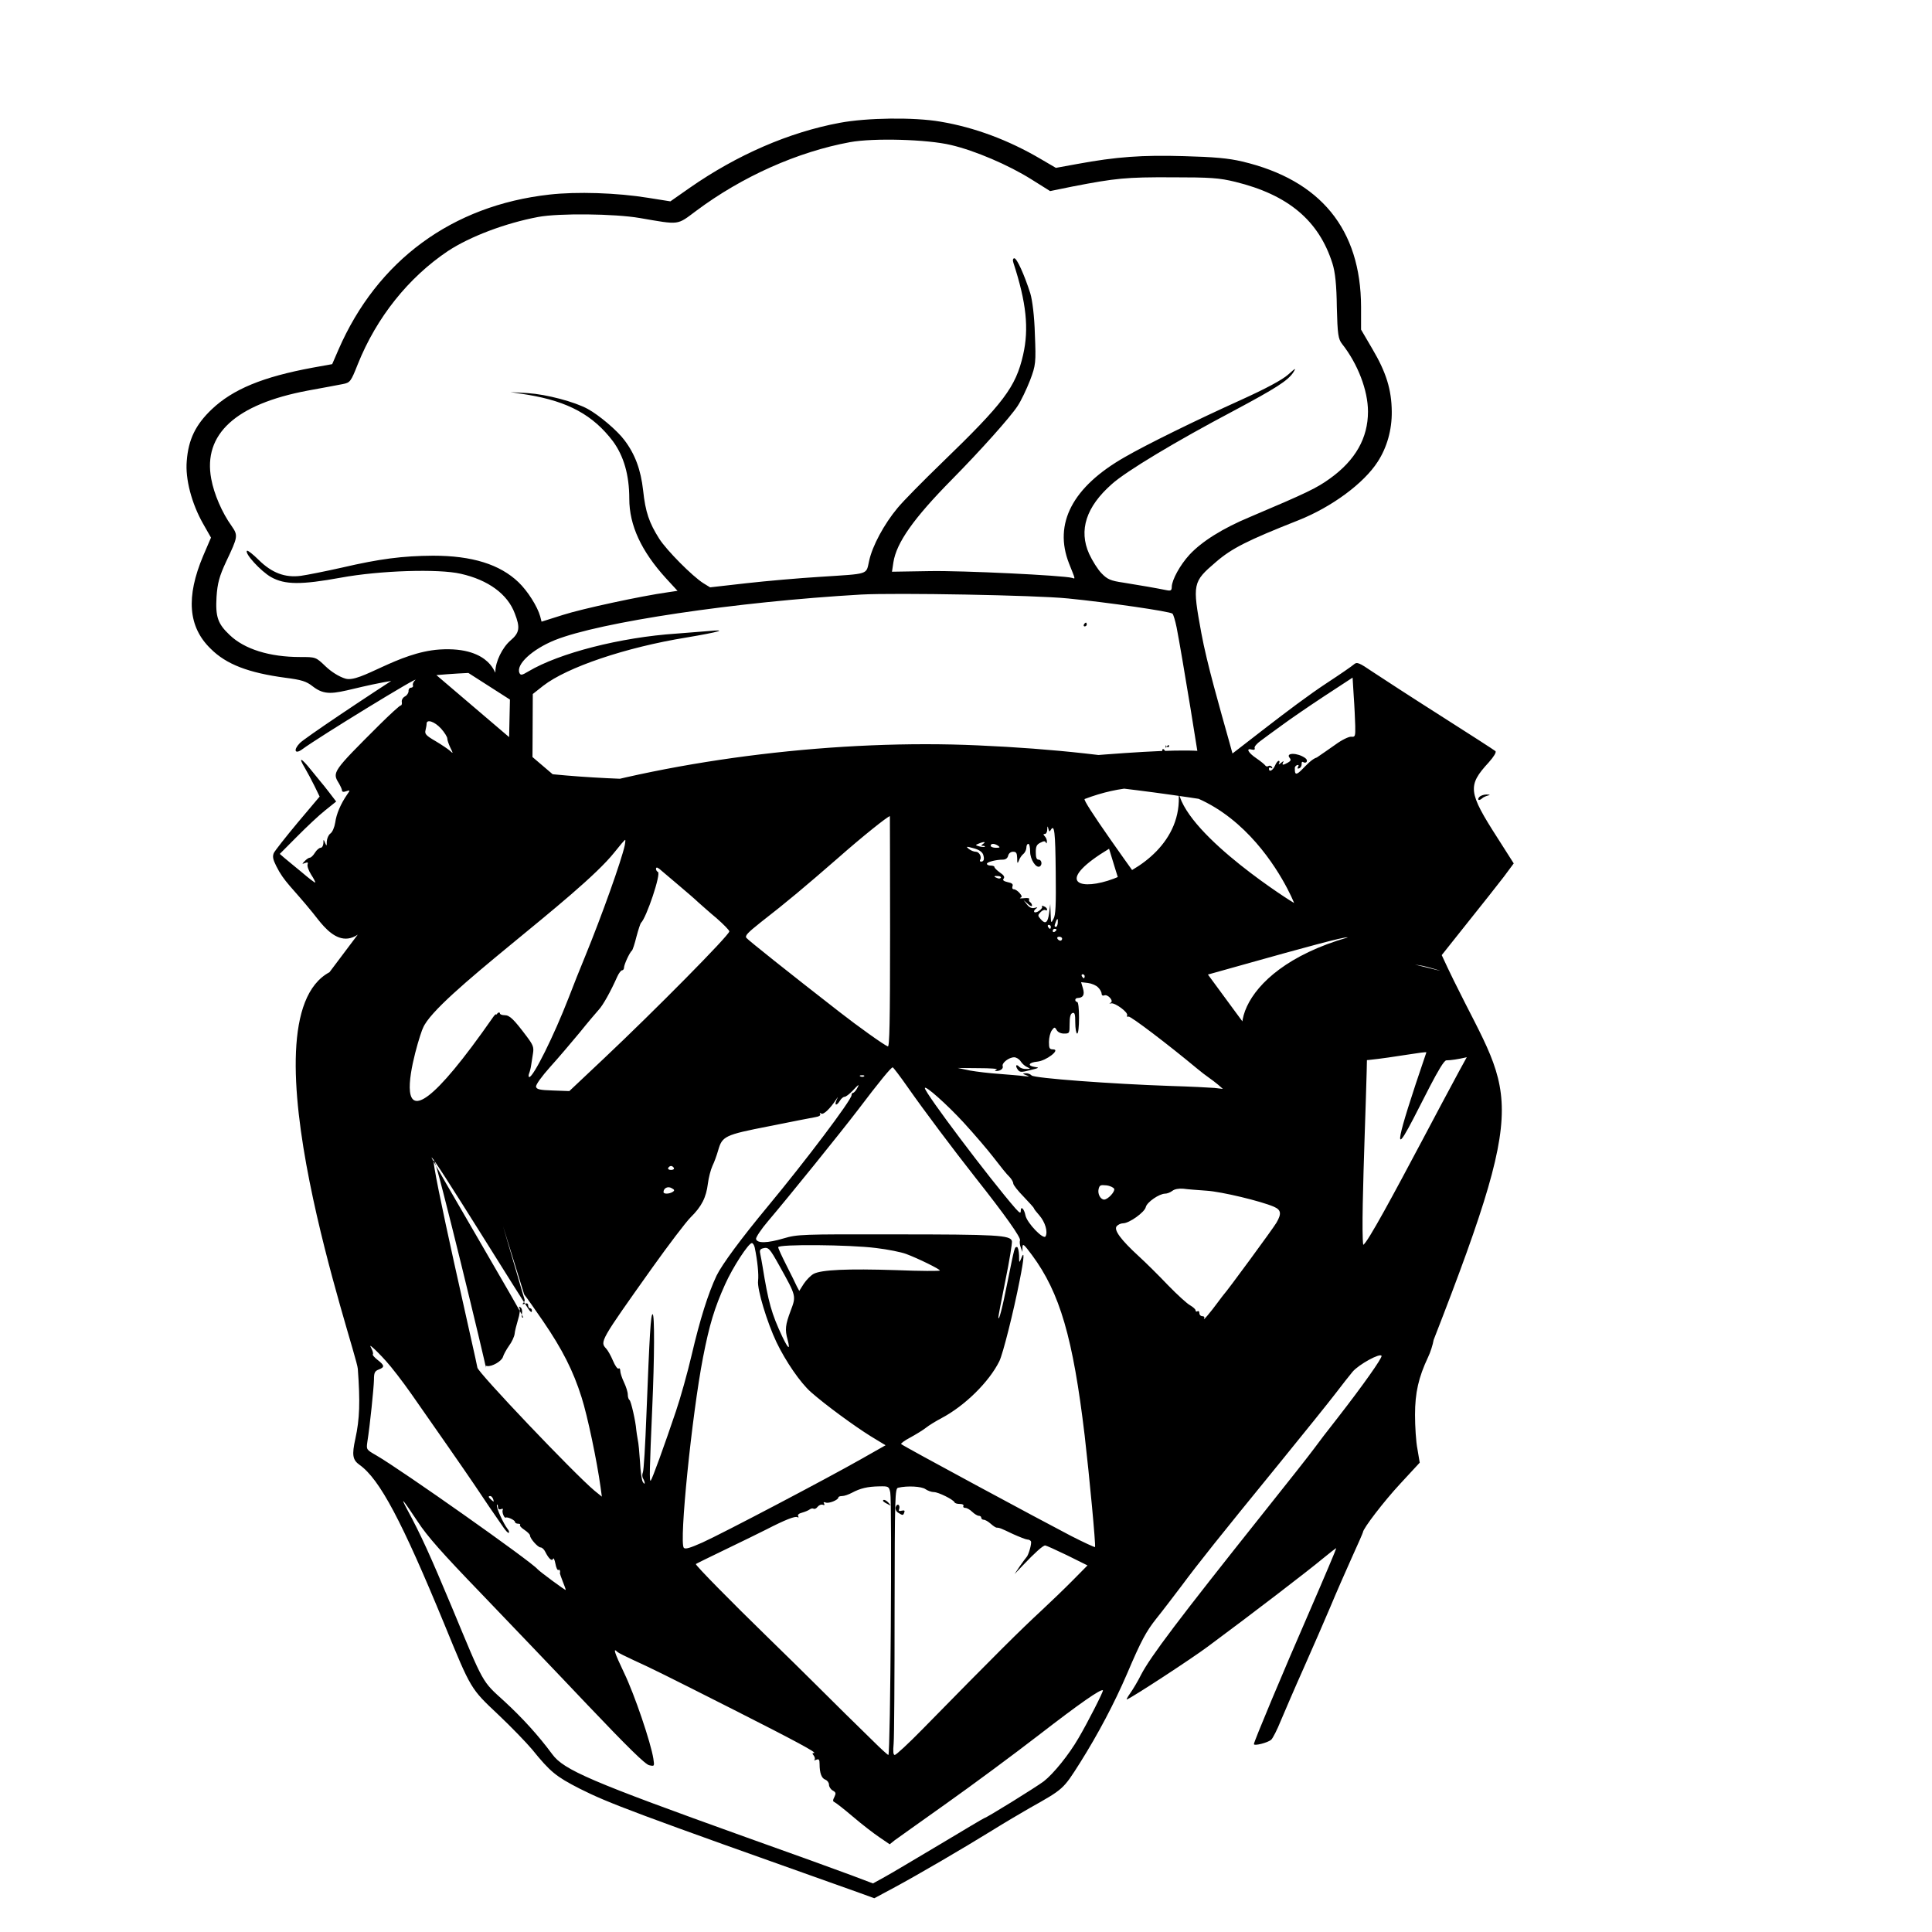 <?xml version="1.0" encoding="UTF-8" standalone="no"?>
<svg
   version="1.0"
   width="1024pt"
   height="1024pt"
   viewBox="0 0 1024 1024"
   preserveAspectRatio="xMidYMid meet"
   id="svg17"
   sodipodi:docname="LOGO TEST MECHKA FOOD.svg"
   xml:space="preserve"
   inkscape:version="1.3.1 (91b66b0783, 2023-11-16)"
   xmlns:inkscape="http://www.inkscape.org/namespaces/inkscape"
   xmlns:sodipodi="http://sodipodi.sourceforge.net/DTD/sodipodi-0.dtd"
   xmlns="http://www.w3.org/2000/svg"
   xmlns:svg="http://www.w3.org/2000/svg"><defs
     id="defs17"><meshgradient
       inkscape:collect="always"
       id="meshgradient1"
       gradientUnits="userSpaceOnUse"
       x="-9959.316"
       y="-3801.101"><meshrow
         id="meshrow1"><meshpatch
           id="meshpatch1"><stop
             path="c 2547.47,0  5094.93,0  7642.4,0"
             style="stop-color:#ffffff;stop-opacity:1"
             id="stop1" /><stop
             path="c 0,3144.21  0,6288.43  0,9432.64"
             style="stop-color:#280b0b;stop-opacity:1"
             id="stop2" /><stop
             path="c -2547.47,0  -5094.93,0  -7642.4,0"
             style="stop-color:#ffffff;stop-opacity:1"
             id="stop3" /><stop
             path="c 0,-3144.21  0,-6288.43  0,-9432.64"
             style="stop-color:#280b0b;stop-opacity:1"
             id="stop4" /></meshpatch></meshrow></meshgradient><meshgradient
       inkscape:collect="always"
       id="meshgradient4" /></defs><sodipodi:namedview
     id="namedview17"
     pagecolor="#ffffff"
     bordercolor="#000000"
     borderopacity="0.25"
     inkscape:showpageshadow="2"
     inkscape:pageopacity="0.0"
     inkscape:pagecheckerboard="0"
     inkscape:deskcolor="#d1d1d1"
     inkscape:document-units="pt"
     showgrid="false"
     inkscape:zoom="0.46362303"
     inkscape:cx="623.35126"
     inkscape:cy="779.7283"
     inkscape:window-width="1600"
     inkscape:window-height="829"
     inkscape:window-x="-8"
     inkscape:window-y="-8"
     inkscape:window-maximized="1"
     inkscape:current-layer="g1"><inkscape:page
       x="0"
       y="0"
       width="1024"
       height="1024"
       id="page18"
       margin="0"
       bleed="0" /><inkscape:page
       x="1034"
       y="0"
       width="626"
       height="626"
       id="page19"
       margin="0"
       bleed="0" /></sodipodi:namedview><g
     transform="translate(0,1024) scale(0.1,-0.1)"
     fill="#000000"
     stroke="none"
     id="g17"
     style="fill-opacity:1;fill:url(#meshgradient4)" /><g
     transform="matrix(0.1,0,0,-0.1,1034,626)"
     fill="#000000"
     stroke="none"
     id="g1"
     style="fill-opacity:1;fill:url(#meshgradient1)"><path
       id="path1-0"
       d="m -5890.034,5608.894 c -267.95,-50.11 -542.018,-168.849 -794.063,-344.234 l -102.775,-71.897 -116.234,18.519 c -167.622,27.234 -380.514,33.77 -524.889,17.43 -516.324,-57.735 -912.744,-349.68 -1118.295,-822.457 l -33.035,-76.254 -102.775,-18.519 c -265.503,-49.02 -423.337,-114.381 -535.901,-221.137 -85.646,-81.701 -123.575,-160.134 -132.14,-273.426 -8.565,-94.773 25.694,-225.495 86.87,-333.34 l 41.6,-72.986 -41.6,-96.952 c -91.764,-217.869 -79.529,-375.825 39.153,-491.295 83.199,-83.88 201.88,-128.543 397.643,-154.687 84.423,-10.893 110.117,-18.519 144.375,-45.752 124.799,-96.952 183.412,40.859 824.535,71.361 l 220.349,-141.079 -7.341,-334.43 c -31.605,-1354.699 -258.603,468.796 3887.98,-228.444 51.697,-8.693 -156.253,590.107 -216.205,915.822 -47.717,261.443 -46.494,270.158 77.082,375.825 84.423,72.986 166.398,114.381 439.243,222.227 174.963,69.718 345.032,194.993 418.443,309.374 48.941,75.165 75.858,168.849 74.635,266.89 -1.224,115.471 -29.364,206.976 -102.775,331.161 l -59.952,102.399 v 120.917 c -1.224,410.684 -214.115,672.127 -630.111,770.168 -73.411,17.43 -149.269,23.966 -308.326,28.323 -221.457,6.536 -358.491,-3.268 -565.265,-41.395 l -113.787,-20.698 -81.976,47.931 c -168.845,99.131 -348.702,166.67 -531.006,197.172 -139.481,23.966 -389.079,20.698 -533.453,-6.536 z m 590.959,-117.649 c 126.022,-29.413 304.656,-105.667 425.784,-181.921 l 99.105,-62.093 117.458,23.966 c 230.021,44.663 286.303,50.11 527.336,49.021 205.551,0 252.045,-3.268 336.467,-23.966 280.185,-68.629 442.913,-204.797 515.101,-432.471 14.682,-45.753 22.023,-116.56 23.247,-230.942 3.67,-144.883 7.341,-169.938 28.141,-196.082 83.199,-105.667 137.034,-246.192 137.034,-358.395 0,-139.436 -66.07,-257.086 -200.657,-354.038 -70.964,-51.199 -119.905,-75.165 -423.337,-203.708 -146.822,-61.003 -256.939,-130.721 -321.785,-200.44 -50.164,-54.467 -92.987,-132.9 -94.211,-169.938 0,-19.608 -4.894,-22.876 -26.917,-18.519 -47.717,9.804 -146.822,27.234 -230.021,40.306 -67.293,9.804 -84.423,17.43 -115.011,49.021 -19.576,19.608 -48.941,66.45 -66.07,103.488 -56.282,125.275 -15.906,249.46 119.904,369.289 74.635,67.539 338.914,226.584 648.464,389.986 220.233,117.649 283.856,157.955 313.22,201.529 17.129,27.234 13.459,25.055 -26.917,-10.893 -31.811,-28.323 -119.905,-75.165 -249.597,-133.99 -241.033,-108.935 -500.418,-236.388 -615.429,-302.838 -277.738,-157.955 -379.291,-352.948 -296.091,-564.282 35.482,-89.326 34.258,-81.701 15.906,-76.254 -45.27,13.072 -581.171,39.217 -754.91,35.948 l -199.433,-3.268 7.341,49.02 c 15.906,104.577 107.669,234.21 309.55,439.007 150.493,152.509 309.55,330.072 348.702,389.986 18.353,27.234 47.717,89.326 66.07,136.168 30.588,80.612 31.811,94.773 25.694,244.014 -2.447,94.773 -13.459,181.921 -24.47,217.869 -31.811,99.131 -70.964,185.189 -84.423,185.189 -7.341,0 -9.788,-9.804 -4.894,-23.966 68.517,-210.244 83.199,-348.591 51.388,-488.027 -39.152,-171.028 -102.775,-254.907 -430.678,-571.907 -99.105,-95.863 -205.551,-203.708 -234.915,-239.656 -70.964,-84.969 -133.363,-200.44 -150.493,-279.962 -17.129,-75.165 4.894,-67.539 -261.833,-84.969 -107.669,-6.536 -282.632,-21.787 -389.079,-33.77 l -192.092,-21.787 -35.482,21.787 c -58.729,37.038 -194.539,174.296 -233.692,235.299 -53.835,84.969 -73.411,141.615 -85.646,255.996 -12.235,110.024 -42.823,192.814 -99.105,266.89 -37.929,51.199 -134.587,132.9 -194.539,165.581 -69.74,38.127 -219.01,77.344 -318.115,83.88 l -91.764,5.447 91.764,-14.161 c 215.339,-35.949 346.255,-107.846 451.478,-246.192 57.505,-78.433 86.87,-178.653 86.87,-305.017 0,-140.526 63.623,-277.783 194.539,-421.577 l 61.176,-66.45 -51.388,-7.625 c -140.704,-19.608 -453.925,-87.148 -555.477,-119.828 l -113.787,-35.949 -7.341,28.323 c -14.682,52.289 -66.07,133.99 -115.011,180.832 -99.105,94.773 -245.927,140.526 -452.701,140.526 -161.504,-1.089 -281.409,-16.34 -483.289,-63.182 -86.87,-19.608 -185.975,-39.217 -217.786,-43.574 -83.199,-10.893 -152.94,15.251 -222.68,83.88 -30.588,30.502 -58.729,52.289 -62.399,49.021 -14.682,-13.072 73.411,-108.935 127.246,-139.436 73.411,-41.395 160.281,-41.395 369.502,-3.268 206.774,38.127 518.771,47.931 636.229,20.698 145.599,-32.68 248.374,-107.845 286.303,-210.244 29.364,-75.165 25.694,-102.398 -23.247,-143.794 -42.823,-37.038 -79.529,-112.203 -79.529,-164.491 0,-35.948 -11.439,135.634 -296.518,117.115 -222.68,-15.251 -419.239,-179.208 -498.768,-154.153 -33.035,9.804 -74.635,35.948 -105.222,65.361 -51.388,49.021 -51.388,49.021 -134.587,49.021 -161.504,0 -294.868,41.395 -373.173,116.56 -63.623,59.914 -75.858,96.952 -69.74,202.619 4.894,71.897 14.682,108.935 51.388,187.368 62.399,131.811 63.623,137.258 28.141,188.457 -50.164,69.718 -92.987,168.849 -107.67,249.46 -44.047,236.388 129.693,395.433 510.207,467.33 79.529,14.162 163.951,30.502 187.198,34.859 39.153,7.625 42.823,13.072 79.529,105.666 99.105,247.282 267.95,458.615 477.172,599.141 117.458,77.344 304.656,148.151 478.395,180.832 108.893,20.698 406.208,17.43 538.347,-5.447 215.339,-37.038 195.763,-39.217 299.762,38.127 243.48,181.921 537.124,312.642 814.862,363.842 124.799,22.876 409.878,15.251 535.901,-15.251 z m 619.1,-2403.099 c 209.221,-20.698 540.794,-68.629 554.253,-80.612 4.894,-4.357 14.682,-37.038 22.023,-72.986 25.694,-129.632 128.469,-757.096 124.799,-760.364 -2.447,-1.089 -50.164,5.447 -106.446,16.34 -316.891,62.093 -671.711,101.309 -1069.354,118.739 -731.663,33.77 -1594.243,-69.718 -2258.613,-272.337 -61.176,-17.43 -112.564,-32.68 -115.011,-32.68 -2.447,0 -1.224,11.983 2.447,27.234 4.894,15.251 8.565,144.883 8.565,288.677 l 1.224,261.443 55.058,43.574 c 126.022,98.041 436.796,203.708 759.804,255.996 174.963,29.412 226.351,44.663 112.564,33.77 -36.706,-3.268 -111.34,-8.715 -165.175,-13.072 -297.315,-19.608 -622.77,-103.488 -785.498,-200.44 -34.258,-20.697 -41.6,-21.787 -47.717,-7.625 -18.353,44.663 67.293,124.186 187.198,173.206 238.586,95.863 961.685,203.708 1624.831,241.835 183.528,9.804 924.979,-3.268 1095.048,-20.698 z M -5593,-1729 c -2,-10 3,-23 14,-29 24,-15 26,-15 32,2 4,10 0,12 -14,9 -14,-4 -18,-1 -13,10 3,8 1,18 -4,21 -5,3 -12,-2 -15,-13 z m -67,34 c 0,-2 10,-10 23,-16 20,-11 21,-11 8,4 -13,16 -31,23 -31,12 z m 1418,1098 c 7,-3 16,-2 19,1 4,3 -2,6 -13,5 -11,0 -14,-3 -6,-6 z m 1127.307,259.312 c -16.86,118.967 31.633,1070.969 17.633,1067.969 C -3492.102,544.119 -2774.825,697.14 -2780,682 c -346.024,-1012.318 57,-42 106,-42 49,0 161,26 180,41 15,12 6,50 -15,66 -17,14 -563.693,-1071.688 -605.693,-1084.688 z M -2540,2009 c 0,-5 5,-7 10,-4 6,3 10,8 10,11 0,2 -4,4 -10,4 -5,0 -10,-5 -10,-11 z m 40,26 c -13,-16 0,-21 16,-6 5,5 18,11 29,14 16,4 14,5 -6,6 -15,0 -32,-6 -39,-14 z m -5390,71 c 0,-3 9,-10 20,-16 11,-6 20,-8 20,-6 0,3 -9,10 -20,16 -11,6 -20,8 -20,6 z m 3703.505,-679.702 C -10340,6260 -10340,6260 -4186.495,1426.298 Z M -4602,1913 c 7,-3 16,-2 19,1 4,3 -2,6 -13,5 -11,0 -14,-3 -6,-6 z m 460,350 c 7,-3 16,-2 19,1 4,3 -2,6 -13,5 -11,0 -14,-3 -6,-6 z m -38,17 c 0,-5 5,-10 11,-10 5,0 7,5 4,10 -3,6 -8,10 -11,10 -2,0 -4,-4 -4,-10 z m 20,30 c 0,-5 5,-10 11,-10 5,0 7,5 4,10 -3,6 -13.719,-12.878 -16.719,-12.878 -2,0 1.719,18.878 1.719,12.878 z m -3650,76 c 0,-2 8,-10 18,-17 15,-13 16,-12 3,4 -13,16 -21,21 -21,13 z m 3215,564 c -3,-5 -1,-10 4,-10 6,0 11,5 11,10 0,6 -2,10 -4,10 -3,0 -8,-4 -11,-10 z m 206,124 c 0,-11 3,-14 6,-6 3,7 2,16 -1,19 -3,4 -6,-2 -5,-13 z m -3021.808,-917.605 -698.947,595.913 -36.872,-24.093 c -262.088,-167.606 -580.978,-382.352 -603.898,-406.445 -35.875,-36.664 -26.906,-61.805 11.958,-33.521 85.702,63.9 638.776,402.255 598.915,366.639 -8.969,-7.333 -13.951,-19.903 -11.958,-26.189 2.99,-7.333 -1.993,-13.618 -9.965,-13.618 -7.972,0 -13.951,-8.38 -12.955,-17.808 0,-9.428 -7.972,-23.046 -18.934,-28.284 -11.958,-6.285 -18.934,-19.903 -16.941,-29.331 1.993,-10.475 -0.997,-18.856 -5.979,-18.856 -4.983,0 -55.806,-46.092 -111.612,-101.611 -249.133,-248.267 -252.122,-252.457 -216.247,-310.072 8.969,-15.713 16.941,-32.474 16.941,-38.759 0,-7.333 7.972,-9.428 21.924,-4.19 21.924,7.333 21.924,6.285 4.983,-17.808 -33.882,-49.234 -56.802,-102.659 -62.782,-147.703 -3.986,-25.141 -14.948,-51.329 -25.91,-58.662 -9.965,-7.333 -17.938,-26.189 -18.934,-41.902 0,-25.141 -0.997,-26.189 -8.969,-7.333 -7.972,19.903 -8.969,19.903 -8.969,-2.095 -0.997,-13.618 -6.976,-24.093 -14.948,-24.093 -6.976,0 -20.927,-11.523 -29.896,-26.189 -8.969,-14.665 -20.927,-26.189 -26.906,-26.189 -5.979,0 -17.938,-8.38 -26.906,-17.808 -15.944,-16.761 -15.944,-16.761 1.993,-10.475 12.955,5.238 16.941,3.143 12.955,-7.333 -2.99,-8.38 4.983,-32.474 18.934,-54.472 13.951,-20.951 22.92,-39.806 21.924,-41.902 -1.993,-2.095 -34.879,23.046 -72.747,55.52 -38.865,31.426 -79.722,65.995 -92.677,76.47 l -22.92,19.903 90.684,91.136 c 50.823,51.33 117.591,114.182 149.48,139.323 l 58.795,47.139 -36.872,48.187 c -19.931,26.189 -38.865,49.234 -41.854,52.377 -2.99,3.143 -26.906,32.474 -53.813,65.995 -53.813,67.043 -70.754,73.328 -32.886,10.475 12.955,-21.998 35.875,-64.948 50.823,-95.326 l 26.906,-55.52 -116.594,-138.275 c -63.778,-76.47 -120.58,-148.751 -126.559,-161.321 -6.976,-17.808 -4.983,-32.474 12.955,-68.09 41.854,-84.851 84.441,-113.441 194.059,-248.573 60.788,-74.375 192.532,-285.845 353.741,38.316 l -265.441,-352.918 c -473.847,-253.588 142.164,-2004.345 150.136,-2101.766 12.955,-174.939 9.965,-266.075 -12.955,-370.829 -18.934,-85.898 -14.948,-112.087 21.924,-138.275 107.625,-76.47 225.216,-299.596 450.432,-846.412 141.507,-345.688 138.518,-339.403 285.008,-477.678 68.761,-64.948 149.48,-148.751 179.376,-184.367 96.663,-119.42 126.559,-143.513 251.126,-207.413 156.455,-78.566 278.032,-124.657 1484.831,-553.101 l 77.73,-28.284 101.646,54.472 c 128.553,69.138 368.716,209.508 521.186,303.787 65.771,40.854 154.462,93.231 198.31,118.372 182.365,102.659 179.375,99.516 269.063,240.934 95.667,151.893 182.365,316.357 249.133,471.393 75.736,178.082 101.646,225.221 156.455,294.359 28.899,35.616 87.695,113.134 131.542,170.749 92.677,124.657 195.32,253.505 519.193,650.522 131.542,161.321 266.074,328.928 298.959,371.877 32.886,42.949 72.747,94.279 89.688,114.182 32.886,38.759 147.487,101.611 153.466,83.803 2.99,-11.523 -94.671,-150.846 -233.188,-328.928 -49.827,-62.852 -105.632,-136.18 -124.566,-162.369 -18.934,-26.189 -137.521,-177.034 -264.081,-335.213 -456.411,-573.004 -601.905,-765.752 -652.728,-863.173 -16.941,-34.569 -43.847,-78.566 -57.799,-98.469 -14.948,-20.951 -21.924,-34.569 -16.941,-32.474 34.879,14.665 346.793,218.936 426.515,278.646 242.157,179.129 543.109,410.636 607.884,465.108 39.861,32.474 72.747,58.662 74.74,57.615 0.997,-2.095 -61.785,-150.846 -140.511,-332.07 -143.5,-328.928 -295.97,-693.471 -295.97,-706.042 0,-11.523 73.743,7.333 91.681,23.046 8.969,8.38 31.889,53.425 50.823,100.564 19.931,47.139 73.743,172.844 121.577,279.693 47.834,106.849 110.615,252.457 141.507,324.737 29.896,72.28 81.716,189.605 113.605,260.837 32.886,71.233 58.795,131.99 58.795,134.085 0,18.856 111.612,164.464 197.313,256.647 l 103.639,112.087 -11.958,71.233 c -7.972,38.759 -12.955,121.515 -12.955,182.272 0,117.324 18.934,199.032 68.761,304.834 12.955,26.189 25.91,68.09 29.896,92.183 551.229,1413.864 394.666,1272.439 42.851,2039.56 l 137.521,172.844 c 75.736,94.279 161.438,203.223 191.334,241.982 l 52.816,71.233 -84.705,133.037 c -157.452,245.124 -161.438,278.646 -47.834,402.255 27.903,31.426 40.858,53.425 35.875,59.71 -5.979,5.238 -135.528,89.041 -288.994,186.462 -153.466,97.421 -315.9,203.223 -361.741,233.601 -73.743,50.282 -83.709,53.425 -99.653,39.806 -8.969,-8.38 -72.747,-52.377 -141.507,-97.421 -193.327,-126.752 -487.895,-369.523 -589.542,-439.708 292.707,255.983 -2022.466,-192.346 -3515.788,-45.166 z m 4253.812,257.558 c 0.997,-56.567 0,-60.757 -20.927,-58.662 -12.955,1.048 -49.827,-16.761 -82.712,-40.854 -32.886,-23.046 -77.729,-54.472 -99.653,-69.138 -54.367,-16.296 -120.555,-137.882 -116.594,-59.71 -1.993,7.333 2.99,15.713 10.962,18.856 8.969,3.143 10.962,0 5.979,-8.38 -4.983,-8.38 -2.99,-11.523 5.979,-8.38 7.972,3.143 12.955,12.57 12.955,21.998 -0.997,9.428 1.993,14.665 6.976,11.523 18.934,-11.523 29.896,8.38 11.958,20.951 -40.858,29.331 -105.632,29.331 -82.712,1.048 8.969,-10.475 5.979,-16.761 -8.969,-25.141 -25.91,-14.666 -33.882,-14.666 -24.913,2.095 4.983,7.333 0,6.285 -10.962,-3.143 -10.962,-9.428 -15.944,-10.475 -10.962,-2.095 3.986,6.285 2.99,12.57 -1.993,12.57 -4.983,0 -13.951,-11.523 -19.931,-26.188 -11.958,-26.189 -31.889,-35.616 -31.889,-14.666 0,5.238 4.983,7.333 11.958,3.143 6.976,-4.19 7.972,-3.143 3.986,5.238 -3.986,6.285 -11.958,8.38 -17.938,5.238 -5.979,-4.19 -12.955,-3.143 -16.941,2.095 -2.99,5.238 -24.913,23.046 -47.834,38.759 -43.847,29.331 -56.802,55.52 -23.917,46.092 12.955,-3.143 17.938,0 14.948,8.38 -2.99,6.285 11.958,24.093 32.886,38.759 20.927,15.713 70.754,52.377 111.612,81.708 40.858,30.379 141.507,99.516 224.22,153.988 l 150.476,98.469 5.979,-97.421 c 3.986,-53.425 6.976,-124.657 7.972,-157.131 z m -4846.131,-14.665 c 18.934,-20.951 33.882,-45.044 33.882,-53.425 0,-8.38 6.976,-29.331 15.944,-48.187 15.944,-32.474 15.944,-33.521 -1.993,-16.761 -10.962,9.428 -44.844,32.474 -76.733,51.329 -48.83,28.284 -57.799,37.712 -52.816,56.567 2.99,12.57 5.979,28.284 5.979,35.616 0,25.141 41.854,11.523 75.736,-25.141 z m 2403.633,-339.403 c -5100.246,3096.713 -5100.246,3096.713 0,0 z m 2051.857,136.18 c -7152.103,2960.533 -7152.103,2960.533 0,0 z m -2074.778,-874.696 c 0,-485.011 -2.99,-611.763 -11.958,-607.573 -19.931,7.333 -159.445,106.849 -257.105,183.319 -264.081,205.318 -482.321,379.209 -492.286,391.78 -8.969,11.523 5.979,27.236 75.736,82.756 136.525,105.802 236.178,189.605 410.571,341.498 124.566,109.992 263.084,221.031 274.046,221.031 0,0 0.997,-275.503 0.997,-612.811 z m 852.034,540.53 c 18.934,31.426 23.917,-10.475 25.91,-224.173 1.993,-175.987 0,-227.316 -11.958,-248.267 -12.955,-25.141 -13.036,-24.062 -14.948,26.189 l -1.993,52.377 -5.979,-47.139 c -6.976,-52.377 -19.931,-61.805 -44.844,-32.474 -15.944,17.808 -15.944,20.951 -0.997,36.664 8.969,9.428 20.927,14.666 25.91,11.523 4.983,-4.19 8.969,-2.095 8.969,3.143 0,6.285 -7.972,13.618 -16.941,16.761 -9.965,4.19 -13.951,4.19 -9.965,0 3.986,-4.19 -1.993,-14.665 -13.951,-23.046 -10.962,-8.38 -22.92,-11.523 -26.906,-7.333 -2.99,3.143 0,11.523 7.972,16.761 11.958,8.38 9.965,9.428 -5.979,5.238 -13.951,-4.19 -26.906,1.048 -39.861,16.761 l -18.934,24.093 22.92,-19.903 c 11.958,-11.523 21.924,-14.666 21.924,-8.38 0,6.285 -4.983,14.665 -9.965,17.808 -5.979,4.19 -7.972,10.475 -4.983,15.713 2.99,5.238 -8.969,7.333 -26.906,5.238 -17.938,-2.095 -26.906,-1.048 -19.931,2.095 9.965,4.19 8.969,9.428 -3.986,25.141 -8.969,10.475 -22.92,19.903 -29.896,19.903 -7.972,0 -10.962,6.285 -7.972,15.713 4.983,11.523 -2.99,17.808 -24.913,21.998 -21.924,5.238 -28.899,10.475 -21.924,18.856 6.976,8.38 0.997,18.856 -19.931,32.474 -15.944,11.523 -28.899,24.093 -28.899,29.331 0,4.19 -8.969,7.333 -19.931,7.333 -10.962,0 -19.931,4.19 -19.931,9.428 0,9.428 47.834,21.998 84.705,21.998 13.951,0 24.913,7.333 27.903,20.951 2.99,12.57 13.951,20.951 25.91,20.951 16.941,0 20.927,-6.285 21.924,-33.521 0,-29.331 1.993,-31.426 8.969,-13.618 3.986,12.57 14.948,28.284 23.917,35.616 8.969,7.333 15.944,23.046 15.944,33.521 0,11.523 4.983,19.903 9.965,19.903 5.979,0 9.965,-18.856 9.965,-41.902 0,-40.854 31.889,-90.088 51.82,-77.518 13.951,9.428 8.969,35.616 -6.976,35.616 -10.962,0 -14.948,11.523 -14.948,39.806 0,30.379 4.983,40.854 24.913,50.282 17.938,9.428 24.913,9.428 28.899,0 1.993,-6.285 4.983,-4.19 4.983,5.238 0.997,8.38 -3.986,20.951 -10.962,28.284 -8.969,9.428 -8.969,12.57 0,12.57 6.976,0 12.955,10.475 12.955,24.093 0.997,19.903 1.993,19.903 5.979,3.143 3.986,-15.713 6.976,-16.761 12.955,-5.238 z m -2258.139,-81.708 c -17.938,-82.756 -122.573,-375.019 -208.275,-584.527 -25.91,-62.852 -66.767,-164.464 -89.688,-225.221 -77.729,-200.08 -186.351,-419.016 -208.275,-419.016 -3.986,0 -4.983,8.38 -0.997,18.856 3.986,9.428 8.969,29.331 10.962,43.997 1.993,14.665 6.976,42.949 9.965,63.9 4.983,31.426 0,43.997 -33.882,89.041 -67.764,90.088 -89.688,112.087 -116.594,112.087 -13.951,0 -24.913,4.19 -24.913,9.428 0,5.238 -4.983,6.285 -9.965,3.143 -5.979,-4.19 -7.972,-9.428 -5.979,-13.618 1.993,-4.19 0.35,20.352 -18.934,-7.333 -667.724,-958.61 -386.696,-76.839 -372.745,-59.031 66.879,164.961 825.826,693.667 1013.514,929.537 28.899,36.664 54.809,67.043 57.799,67.043 1.993,0 0.997,-12.57 -1.993,-28.284 z m 1899.388,7.333 c -11.958,-8.38 -11.958,-10.475 -0.997,-10.475 7.972,0 11.958,-2.095 9.965,-5.238 -2.99,-2.095 -15.944,-1.048 -28.899,2.095 -21.924,6.285 -22.92,7.333 -3.986,14.665 26.906,11.523 41.854,10.475 23.917,-1.048 z m 79.722,-10.475 c 11.958,-8.38 8.969,-10.475 -11.958,-10.475 -15.944,0 -27.903,5.238 -27.903,10.475 0,13.618 19.931,13.618 39.861,0 z m -79.722,-46.092 c 7.972,-24.093 3.986,-37.712 -10.962,-37.712 -5.979,0 -7.972,4.19 -4.983,9.428 9.965,15.713 -4.983,42.949 -22.92,42.949 -9.965,0 -25.91,6.285 -36.872,14.666 -16.941,13.618 -13.951,14.665 23.917,4.19 28.899,-7.333 45.84,-18.856 51.82,-33.521 z m -1707.058,-83.803 c 9.965,-8.38 51.82,-43.997 92.677,-78.566 40.858,-34.569 88.691,-75.423 104.636,-91.136 16.941,-14.665 59.792,-53.425 97.66,-84.851 36.872,-32.474 66.768,-62.852 66.768,-69.138 0,-19.903 -397.202,-421.427 -664.686,-673.568 l -183.362,-172.844 -86.698,3.143 c -70.754,2.095 -86.698,6.285 -89.688,19.903 -1.993,10.475 29.896,54.472 74.74,104.754 43.847,48.187 113.605,130.942 156.455,182.272 41.854,52.377 87.695,105.802 100.65,120.467 22.92,24.093 63.778,97.421 98.657,175.987 7.972,17.808 19.931,33.521 24.913,33.521 5.979,0 10.962,6.285 10.962,14.666 0,15.713 29.896,80.66 41.854,90.088 3.986,3.143 14.948,36.664 23.917,73.328 9.965,37.711 20.927,70.185 23.917,73.328 28.899,26.189 108.622,263.98 89.688,270.265 -9.965,4.19 -13.951,23.046 -4.983,23.046 2.99,0 12.955,-6.285 21.924,-14.665 z m 1800.732,-39.806 c -2.99,-4.19 -10.962,-5.238 -18.934,-1.048 -20.927,7.333 -18.934,12.57 3.986,10.475 10.962,0 17.938,-5.238 14.948,-9.428 z m 301.949,-238.839 c -0.997,-11.523 -4.983,-20.951 -8.969,-20.951 -9.965,0 -9.965,4.19 -1.993,25.141 7.972,23.046 12.955,20.951 10.962,-4.19 z m -36.872,-20.951 c 0,-5.238 -1.993,-10.475 -3.986,-10.475 -2.99,0 -7.972,5.238 -10.962,10.475 -2.99,6.285 -0.997,10.475 3.986,10.475 5.979,0 10.962,-4.19 10.962,-10.475 z m 29.896,-14.666 c 0,-3.143 -3.986,-8.38 -9.965,-11.523 -4.983,-3.143 -9.965,-1.048 -9.965,4.19 0,6.285 4.983,11.523 9.965,11.523 5.979,0 9.965,-2.095 9.965,-4.19 z m 29.896,-48.187 c 0,-5.238 -3.986,-10.475 -8.969,-10.475 -5.979,0 -12.955,5.238 -15.944,10.475 -2.99,6.285 0.997,10.475 8.969,10.475 8.969,0 15.944,-4.19 15.944,-10.475 z m 1998.045,-168.654 -127.556,31.426 38.865,-6.285 c 20.896,-3.379 116.566,-32.008 88.691,-25.141 z m -1878.461,-30.379 c 0,-5.238 -1.993,-10.475 -3.986,-10.475 -2.99,0 -7.972,5.238 -10.962,10.475 -2.99,6.285 -0.997,10.475 3.986,10.475 5.979,0 10.962,-4.19 10.962,-10.475 z m 70.754,-58.662 c 9.965,-9.428 18.934,-25.141 18.934,-33.521 0,-8.38 5.979,-12.57 13.951,-9.428 18.934,8.38 52.816,-30.379 33.882,-38.759 -8.969,-4.19 -7.972,-5.238 2.99,-3.143 21.924,3.143 89.688,-47.139 84.705,-62.852 -2.99,-7.333 0.997,-10.475 6.976,-7.333 9.965,4.19 207.278,-145.608 364.73,-276.55 18.934,-15.713 45.84,-36.664 59.792,-46.092 13.951,-9.428 36.872,-27.236 50.823,-38.759 l 24.913,-21.998 -44.844,5.238 c -24.913,2.095 -129.549,7.333 -234.185,10.475 -307.928,10.475 -720.492,40.854 -734.443,55.52 -6.976,7.333 -20.927,12.57 -31.889,11.523 -17.938,-1.048 -17.938,-2.095 3.986,-10.475 19.931,-7.333 15.944,-7.333 -14.948,-4.19 -21.924,3.143 -79.722,7.333 -129.549,11.523 -48.83,3.143 -118.587,11.523 -154.462,17.808 l -64.775,13.618 111.612,-1.048 c 60.788,0 103.639,-3.143 94.671,-7.333 -8.969,-4.19 -11.958,-7.333 -4.983,-7.333 21.924,-2.095 41.854,11.523 36.872,25.141 -5.979,16.761 32.886,47.139 60.788,47.139 10.962,0 26.906,-9.428 34.879,-21.998 7.972,-12.57 23.917,-26.189 34.879,-30.379 17.938,-8.38 17.938,-9.428 -4.983,-9.428 -14.948,-1.048 -30.892,4.19 -37.868,11.523 -15.944,16.761 -22.92,6.285 -7.972,-14.666 9.965,-14.666 17.938,-15.713 65.771,-3.143 47.834,11.523 50.823,13.618 24.913,16.761 -41.854,6.285 -32.886,24.093 12.955,28.284 46.837,4.19 124.566,63.9 84.705,64.948 -19.931,0 -22.92,5.238 -22.92,39.806 0,21.998 6.976,49.234 14.948,60.757 13.951,18.856 15.944,18.856 25.91,2.095 5.979,-11.523 21.924,-18.856 38.865,-18.856 28.899,0 29.896,1.048 29.896,51.33 0,35.616 3.986,53.425 14.948,57.615 11.958,4.19 14.948,-5.238 14.948,-51.33 0,-31.426 4.983,-57.615 9.965,-57.615 5.979,0 9.965,34.569 9.965,83.803 0,49.234 -3.986,83.803 -9.965,83.803 -4.983,0 -9.965,5.238 -9.965,10.475 0,6.285 5.979,10.475 12.955,10.475 27.903,1.048 38.063,16.104 27.903,50.282 l -9.965,33.521 35.875,-4.19 c 19.044,-2.224 43.847,-12.57 53.813,-23.046 z M -7738.049,480.194 c -2961.69,4676.403 -2961.69,4676.403 0,0 z m 2210.306,15.713 c 86.698,-123.61 235.181,-321.595 358.751,-478.726 157.452,-199.033 240.164,-316.357 235.181,-331.023 -2.99,-8.38 -0.997,-25.141 3.986,-37.712 l 8.969,-24.093 v 25.141 c 0.997,21.998 7.972,15.713 50.823,-41.902 147.487,-199.033 217.244,-437.872 279.029,-956.404 24.913,-214.746 59.792,-585.575 54.809,-590.812 -1.993,-2.095 -58.795,24.093 -126.559,58.662 -151.473,78.566 -892.892,477.678 -900.864,487.106 -2.99,3.143 17.938,18.856 47.834,34.569 28.899,15.713 66.768,38.759 82.712,51.329 16.941,13.618 54.809,36.664 84.705,52.377 122.573,64.948 251.126,191.7 304.938,300.644 18.934,37.711 75.736,263.98 107.625,427.396 24.913,123.61 26.906,167.606 6.976,114.182 -8.969,-21.998 -9.965,-19.903 -9.965,19.903 -0.997,24.093 -5.979,43.997 -10.962,43.997 -12.955,0 -11.958,4.19 -49.827,-183.32 -27.903,-141.418 -47.834,-216.841 -48.83,-188.557 0,6.285 16.941,94.278 37.868,197.985 20.927,102.659 35.875,194.842 33.882,205.318 -7.972,31.426 -77.729,35.616 -625.822,35.616 -490.293,1.048 -511.22,0 -582.971,-20.951 -87.695,-26.189 -142.504,-27.236 -147.487,-3.143 -0.997,8.38 26.906,51.33 63.778,94.279 108.622,127.8 384.661,469.298 477.338,590.812 112.608,148.751 175.389,225.221 183.362,224.173 2.99,0 39.861,-48.187 80.719,-106.849 z m -232.192,59.71 c -2.99,-3.143 -11.958,-4.19 -18.934,-1.048 -7.972,3.143 -4.983,6.285 5.979,6.285 10.962,1.048 16.941,-2.095 12.955,-5.238 z m -38.865,-67.043 c -6.976,-11.523 -15.944,-20.951 -19.931,-20.951 -4.983,0 -7.972,-6.285 -7.972,-12.57 0,-25.141 -245.147,-349.878 -443.456,-588.717 -142.504,-171.797 -242.157,-306.929 -272.053,-367.687 -44.844,-95.326 -87.695,-231.506 -131.542,-419.016 -21.924,-94.279 -59.792,-229.411 -83.709,-299.596 -61.785,-183.32 -125.563,-359.306 -133.535,-367.687 -7.972,-8.38 -5.979,61.805 7.972,384.447 11.958,270.265 12.955,497.582 1.993,497.582 -9.965,0 -15.944,-102.659 -32.886,-534.245 -5.979,-158.179 -13.951,-295.406 -18.934,-304.834 -3.986,-9.428 -3.986,-23.046 0.997,-31.426 4.983,-8.38 8.969,-18.856 8.969,-25.141 -0.997,-5.238 -4.983,-2.095 -10.962,8.38 -4.983,9.428 -11.958,56.567 -13.951,104.754 -2.99,47.139 -7.972,100.564 -11.958,117.324 -2.99,17.808 -6.976,40.854 -7.972,52.377 -2.99,43.997 -27.903,152.941 -35.875,158.179 -4.983,3.143 -8.969,15.713 -8.969,28.284 0,13.618 -8.969,41.902 -19.931,64.948 -10.962,23.046 -19.931,50.282 -19.931,60.757 0,10.475 -3.986,16.761 -8.969,12.57 -5.979,-3.143 -18.934,15.713 -29.896,41.902 -10.962,26.189 -26.906,54.472 -35.875,63.9 -33.882,36.664 -32.886,38.759 244.15,428.444 86.698,121.515 177.382,240.934 203.292,267.123 58.795,57.615 82.712,105.802 91.681,179.129 3.986,31.426 14.948,73.328 23.917,93.231 9.965,19.903 22.92,56.567 29.896,80.661 21.924,77.518 33.882,83.803 270.06,129.895 117.591,24.093 228.206,45.044 245.147,48.187 19.931,3.143 29.896,9.428 25.91,16.761 -3.986,6.285 -0.997,7.333 5.979,2.095 11.958,-7.333 46.837,26.189 78.726,74.375 10.962,17.808 10.962,16.761 1.993,-3.143 -12.955,-29.331 0.997,-31.426 17.938,-3.143 6.976,11.523 17.938,20.951 24.913,20.951 6.976,0 25.91,14.666 41.854,31.426 33.882,36.664 39.861,39.806 22.92,10.475 z m 566.03,-178.082 c 55.806,-60.757 128.553,-145.608 161.438,-188.557 32.886,-42.949 68.761,-87.993 80.719,-98.469 10.962,-11.523 20.927,-27.236 20.927,-35.616 0,-8.38 24.913,-39.806 54.809,-70.185 29.896,-31.426 54.809,-58.662 54.809,-61.805 0,-3.143 12.955,-19.903 28.899,-37.711 30.892,-35.616 45.84,-86.946 32.886,-111.039 -10.962,-19.903 -98.657,71.233 -106.629,111.039 -6.976,35.616 -24.913,52.377 -24.913,24.093 0,-14.666 -4.983,-12.57 -27.903,12.57 -137.521,158.179 -480.328,612.811 -480.328,637.952 0,17.808 116.594,-85.898 205.285,-182.272 z M -6768.424,69.558 c 2.99,-5.238 -2.99,-10.475 -14.948,-10.475 -11.958,0 -17.938,5.238 -14.948,10.475 2.99,6.285 9.965,10.475 14.948,10.475 4.983,0 11.958,-4.19 14.948,-10.475 z m 2333.876,-111.039 c 4.983,-14.665 -32.886,-55.52 -52.816,-56.567 -19.931,0 -35.875,30.379 -29.896,55.52 4.983,20.951 9.965,23.046 40.858,19.903 19.931,-2.095 38.865,-11.523 41.854,-18.856 z m -2339.855,-15.713 c -17.938,-11.523 -48.83,-12.57 -48.83,-1.048 0,20.951 22.92,32.474 42.851,20.951 15.944,-8.38 16.941,-12.57 5.979,-19.903 z m 2829.152,6.285 c 80.719,-5.238 288.994,-55.52 356.758,-84.851 38.865,-16.761 41.854,-36.664 13.951,-84.851 -16.941,-29.331 -263.084,-364.544 -279.029,-380.257 -2.99,-3.143 -16.941,-21.998 -31.889,-41.902 -36.872,-50.282 -80.719,-102.659 -72.747,-85.898 3.986,7.333 0,12.57 -8.969,12.57 -8.969,0 -15.944,7.333 -15.944,16.761 0,8.38 -3.986,12.57 -9.965,9.428 -4.983,-3.143 -9.965,-2.095 -9.965,4.19 0,6.285 -12.955,17.808 -28.899,27.236 -15.944,8.38 -68.761,56.567 -117.591,106.849 -48.83,51.33 -118.587,120.467 -155.459,153.988 -93.674,85.898 -132.539,138.275 -116.594,158.179 6.976,8.38 21.924,15.713 33.882,15.713 32.886,0 114.601,58.662 120.58,85.898 5.979,26.189 71.75,71.233 102.643,71.233 9.965,0 26.906,6.285 37.868,14.665 11.958,9.428 33.882,13.618 58.795,11.523 21.924,-3.143 76.733,-7.333 122.573,-10.475 z m -2394.664,-300.644 c 14.948,-72.28 21.924,-143.513 17.938,-177.034 -5.979,-43.997 47.833,-221.031 97.66,-325.785 48.83,-101.611 126.559,-214.746 182.365,-263.98 75.736,-67.043 230.199,-180.177 317.893,-234.649 l 77.729,-47.139 -127.556,-72.28 c -180.372,-102.659 -738.429,-395.97 -843.065,-443.109 -65.771,-29.331 -90.684,-36.664 -98.657,-28.284 -25.91,27.236 42.851,704.994 101.646,1008.781 33.882,173.892 60.788,262.933 117.591,388.637 39.861,89.041 123.57,217.888 141.507,217.888 4.983,0 11.958,-10.475 14.948,-23.046 z m 642.763,-3.143 c 62.782,-7.333 134.532,-21.998 159.445,-31.426 64.775,-24.093 179.376,-80.661 179.376,-87.993 0,-3.143 -104.636,-3.143 -231.195,2.095 -259.098,8.38 -397.616,2.095 -438.474,-19.903 -14.948,-8.38 -37.868,-31.426 -51.82,-52.377 l -23.917,-37.711 -12.955,24.093 c -5.979,13.618 -30.892,63.9 -54.809,111.039 -23.917,47.139 -43.847,90.088 -43.847,96.374 0,16.761 378.682,13.618 518.196,-4.19 z m -511.22,-95.326 c 89.688,-161.321 88.691,-158.179 58.795,-237.792 -27.903,-74.375 -30.892,-99.516 -15.944,-152.941 14.948,-57.615 3.986,-50.282 -27.903,15.713 -57.799,123.61 -73.743,180.177 -105.632,377.114 -2.99,18.856 -7.972,45.044 -10.962,59.71 -4.983,19.903 -1.993,27.236 11.958,31.426 30.892,8.38 35.875,3.143 89.688,-93.231 z m -1252.639,-293.311 c 101.646,-148.751 159.445,-262.933 203.292,-402.255 31.889,-99.516 81.716,-338.355 100.65,-475.583 l 6.976,-51.329 -38.865,31.426 c -107.625,90.088 -620.839,629.571 -620.839,652.617 0,13.618 -255.204,1114.972 -230.291,1101.353 14.948,-8.38 281.114,-1110.781 275.135,-1101.353 -3.986,7.333 -1.993,10.475 5.979,8.38 24.913,-5.238 77.729,25.141 84.705,48.187 2.99,11.523 17.938,38.759 31.889,58.662 14.948,19.903 27.903,48.187 29.896,62.852 0.997,14.665 9.965,48.187 17.938,75.423 8.969,27.236 11.958,55.52 7.972,61.805 -4.983,8.38 -2.99,9.428 4.983,4.19 6.976,-4.19 10.962,-18.856 7.972,-33.521 -2.99,-15.713 0,-23.046 6.976,-20.951 5.979,2.095 -484.901,835.475 -485.897,848.045 -0.997,25.141 501.842,-792.526 519.779,-811.382 8.969,-9.428 11.958,-9.428 11.958,0 0,7.333 -3.986,12.57 -9.965,12.57 -4.983,0 -9.965,7.333 -9.965,15.713 0,9.428 -5.979,12.57 -16.941,8.38 -13.951,-5.238 -15.944,-3.143 -5.979,7.333 8.969,10.475 2.888,17.362 -3.986,40.854 l -106.141,362.749 112.12,-361.702 c 11.958,-14.665 56.802,-78.565 100.65,-142.465 z m -833.1,-210.555 c 27.903,-30.379 88.691,-108.944 135.528,-175.987 46.837,-67.043 131.542,-188.557 189.341,-271.313 57.799,-82.756 122.573,-177.034 144.497,-209.508 42.851,-64.948 113.605,-168.654 152.469,-224.173 12.955,-18.856 25.91,-32.474 28.899,-29.331 2.99,3.143 0.997,12.57 -5.979,19.903 -22.92,29.331 -61.785,115.229 -56.802,126.752 1.993,6.285 4.983,3.143 4.983,-8.38 0.997,-12.57 5.979,-16.761 16.941,-12.57 7.972,3.143 11.958,2.095 8.969,-4.19 -5.979,-10.475 7.972,-46.092 15.944,-40.854 8.969,5.238 48.83,-13.618 48.83,-23.046 0,-5.238 7.972,-9.428 16.941,-9.428 8.969,0 12.955,-3.143 9.965,-7.333 -3.986,-3.143 6.976,-14.665 22.92,-25.141 16.941,-11.523 29.896,-24.093 29.896,-30.379 0,-15.713 41.854,-62.852 55.806,-62.852 7.972,0 18.934,-10.475 24.913,-23.046 18.934,-37.711 35.875,-52.377 41.854,-36.664 1.993,6.285 7.972,-5.238 11.958,-26.189 3.986,-21.998 10.962,-36.664 15.944,-33.521 6.976,4.19 10.962,-5.238 7.972,-18.856 0,-2.095 6.976,-20.951 14.948,-41.902 8.969,-21.998 15.944,-41.902 15.944,-45.044 0,-5.238 -138.518,97.421 -149.48,109.992 -30.892,38.759 -722.485,526.913 -855.024,603.383 -52.816,30.379 -52.816,30.379 -46.837,72.28 13.951,87.993 33.882,284.931 34.879,327.88 0,37.712 3.986,46.092 24.913,54.472 32.886,12.57 31.889,21.998 -5.979,51.329 -16.941,13.618 -27.903,26.189 -24.913,29.331 2.99,3.143 0,15.713 -5.979,28.284 -10.962,20.951 -9.965,20.951 6.976,6.285 9.965,-8.38 41.854,-39.806 68.761,-70.185 z m 2672.696,-696.614 c 9.965,-48.187 0.997,-1391.133 -9.965,-1391.133 -3.986,0 -41.854,34.569 -83.709,76.47 -41.854,40.854 -107.625,105.802 -146.49,143.513 -37.868,37.712 -109.618,108.944 -159.445,158.179 -48.83,49.234 -159.445,157.131 -244.15,239.887 -202.296,196.938 -390.64,388.637 -386.654,393.875 1.993,2.095 72.747,36.664 157.452,77.518 84.705,40.854 181.369,87.993 214.254,104.754 101.646,52.377 155.459,73.328 166.421,65.995 6.976,-3.143 7.972,-1.048 3.986,5.238 -3.986,7.333 3.986,14.666 20.927,18.856 14.948,4.19 32.886,11.523 39.861,16.761 6.976,5.238 15.944,7.333 20.927,4.19 5.979,-3.143 14.948,1.048 21.924,10.475 6.976,8.38 18.934,13.618 26.906,10.475 8.969,-4.19 10.962,-1.048 6.976,6.285 -4.983,7.333 -1.993,9.428 8.969,5.238 15.944,-6.285 66.768,13.618 66.768,27.236 0,4.19 8.969,7.333 19.931,7.333 11.958,0 34.879,8.38 52.816,17.808 42.851,23.046 81.716,32.474 143.5,33.521 49.827,1.048 51.82,0 58.795,-32.474 z m 186.351,17.808 c 11.958,-8.38 31.889,-15.713 44.844,-15.713 23.917,0 103.639,-39.806 109.618,-54.472 1.993,-5.238 14.948,-8.38 27.903,-8.38 13.951,0 21.924,-4.19 18.934,-10.475 -2.99,-5.238 0.997,-10.475 9.965,-10.475 8.969,0 24.913,-9.428 36.872,-20.951 11.958,-11.523 27.903,-20.951 34.879,-20.951 6.976,0 12.955,-4.19 12.955,-10.475 0,-5.238 5.979,-10.475 12.955,-10.475 7.972,0 23.917,-9.428 36.872,-20.951 12.955,-11.523 26.906,-20.951 31.889,-20.951 14.948,0 21.924,-3.143 85.702,-33.521 34.879,-15.713 69.757,-29.331 76.733,-29.331 7.972,0 15.944,-4.19 18.934,-9.428 5.979,-9.428 -12.955,-75.423 -23.917,-84.851 -2.99,-3.143 -18.934,-24.093 -34.879,-47.139 l -27.903,-41.902 44.844,47.139 c 62.782,65.995 105.632,104.754 117.591,104.754 4.983,0 57.799,-24.093 116.594,-52.377 l 107.625,-53.425 -79.722,-80.661 c -43.679,-44.193 -115.598,-113.134 -159.445,-153.988 -118.587,-109.992 -234.185,-224.174 -638.776,-636.904 -71.75,-73.328 -136.525,-133.037 -143.5,-133.037 -7.972,0 -9.965,16.761 -5.979,60.757 2.99,32.474 4.983,350.926 4.983,706.042 0.997,606.525 1.993,646.332 18.934,649.475 48.83,11.523 123.57,7.333 144.497,-7.333 z m -2291.025,-53.425 c 4.983,-14.665 3.986,-15.713 -8.969,-4.19 -16.941,14.665 -18.934,20.951 -5.979,20.951 4.983,0 11.958,-7.333 14.948,-16.761 z m -399.609,-119.419 c 48.83,-75.423 130.546,-167.606 332.841,-377.114 146.49,-152.941 401.602,-419.016 566.03,-592.908 215.251,-226.269 306.932,-316.357 327.859,-320.547 27.903,-6.285 27.903,-5.238 21.924,34.569 -12.955,83.803 -99.653,340.45 -155.459,455.68 -51.82,108.944 -59.792,135.133 -34.879,109.992 5.979,-5.238 43.847,-24.093 84.705,-42.949 94.67,-42.949 164.428,-77.518 533.144,-263.98 324.869,-164.464 443.456,-228.364 423.526,-228.364 -8.969,0 -9.965,-3.143 -0.997,-13.618 5.979,-8.38 7.972,-17.808 3.986,-21.998 -3.986,-4.19 0,-4.19 9.965,0 13.951,5.238 16.941,0 16.941,-23.046 0,-48.187 10.962,-76.47 30.892,-82.756 9.965,-4.19 18.934,-15.713 18.934,-26.189 0,-11.523 8.969,-25.141 19.931,-31.426 16.941,-9.428 17.938,-14.666 8.969,-33.521 -8.969,-16.761 -8.969,-24.093 -0.997,-27.236 5.979,-2.095 50.823,-36.664 98.657,-77.518 47.834,-40.854 111.612,-90.088 141.507,-109.992 l 53.813,-36.664 25.91,20.951 c 13.951,10.475 138.518,98.469 275.043,195.89 137.521,97.421 356.758,259.79 488.3,361.401 218.24,168.654 330.848,247.219 340.814,237.792 3.986,-4.19 -80.719,-170.749 -129.549,-253.505 -50.823,-87.993 -132.539,-188.557 -183.362,-228.364 -39.861,-30.379 -306.932,-195.89 -316.897,-195.89 -1.993,0 -107.625,-62.852 -235.181,-139.323 -128.553,-76.47 -260.095,-155.036 -292.98,-172.844 l -60.788,-33.521 -113.605,42.949 c -62.587,23.662 -315.9,115.229 -563.04,203.223 -817.155,293.311 -962.649,355.116 -1023.437,438.919 -72.747,98.469 -157.452,191.7 -254.115,280.741 -119.584,108.944 -105.632,83.803 -277.036,496.534 -116.594,278.646 -163.431,382.352 -239.167,522.722 -37.868,71.233 -20.927,50.282 57.799,-68.09 z m 3534.572,3830.615 c 773.799,294.218 1111.008,-550.774 1110.111,-551.193 -1.993,-0.733 -558.165,347.308 -612.263,585.378 42.105,-516.202 -921.599,-631.263 -368.442,-297.837 -0.897,-1.152 228.304,-735.637 235.28,-741.189 13.652,-10.58 1012.448,286.454 1029.888,271.264 -626.391,-180.459 -650.034,-596.348 -446.646,-596.348 0,0 -978.102,1318.451 -947.927,1329.925 z"
       sodipodi:nodetypes="cccccccccccccccccccsccccccccccccccccccccccccscccccccccccsccccccccccccscccccccccccccccccscccccccccccscccccscccscccccccccccccccscccccscccccccccccccccccscsccsccccccsscccscssscccccsssssccccccccccsscsssscssscsscsssccccccccccccscccsccscccccccsssscccccccccccssccccccccccccccccccccccccccscccscccsccccsccsccscccscccccccccscccccccccccscccccccscscsscccccccccccccsccccscccccsccccccscccscccscscscscccccscssccsccscsssscsccsssscsscccssccccccscscssscscccsccscccccssccscsccccsccsscccccccssscccscsccscsccsscssscssssscssscsssscsscsccccccsccccscccccccsccssccscccccsccsscssssscscscccccccccccscccccccccsccccccccccccccccssccccscsccsccccccssscscccccccccccccscccscscscccscsccscscccscccsccccccccsscsccccscscccccccccccsccscccscccccssccccccccccccccsccccccccccccssssccsccccssccsccccccssccssccccccsccccccsccccscccccsccccscccccsscccsscscssssssscsccccssccsccscccsccsccccccccccscscscscccsccccccccscccsccccccsccccccs"
       style="fill:#000000;fill-opacity:1" /></g><script
     id="mesh_polyfill"
     type="text/javascript">
!function(){const t=&quot;http://www.w3.org/2000/svg&quot;,e=&quot;http://www.w3.org/1999/xlink&quot;,s=&quot;http://www.w3.org/1999/xhtml&quot;,r=2;if(document.createElementNS(t,&quot;meshgradient&quot;).x)return;const n=(t,e,s,r)=&gt;{let n=new x(.5*(e.x+s.x),.5*(e.y+s.y)),o=new x(.5*(t.x+e.x),.5*(t.y+e.y)),i=new x(.5*(s.x+r.x),.5*(s.y+r.y)),a=new x(.5*(n.x+o.x),.5*(n.y+o.y)),h=new x(.5*(n.x+i.x),.5*(n.y+i.y)),l=new x(.5*(a.x+h.x),.5*(a.y+h.y));return[[t,o,a,l],[l,h,i,r]]},o=t=&gt;{let e=t[0].distSquared(t[1]),s=t[2].distSquared(t[3]),r=.25*t[0].distSquared(t[2]),n=.25*t[1].distSquared(t[3]),o=e&gt;s?e:s,i=r&gt;n?r:n;return 18*(o&gt;i?o:i)},i=(t,e)=&gt;Math.sqrt(t.distSquared(e)),a=(t,e)=&gt;t.scale(2/3).add(e.scale(1/3)),h=t=&gt;{let e,s,r,n,o,i,a,h=new g;return t.match(/(\w+\(\s*[^)]+\))+/g).forEach(t=&gt;{let l=t.match(/[\w.-]+/g),d=l.shift();switch(d){case&quot;translate&quot;:2===l.length?e=new g(1,0,0,1,l[0],l[1]):(console.error(&quot;mesh.js: translate does not have 2 arguments!&quot;),e=new g(1,0,0,1,0,0)),h=h.append(e);break;case&quot;scale&quot;:1===l.length?s=new g(l[0],0,0,l[0],0,0):2===l.length?s=new g(l[0],0,0,l[1],0,0):(console.error(&quot;mesh.js: scale does not have 1 or 2 arguments!&quot;),s=new g(1,0,0,1,0,0)),h=h.append(s);break;case&quot;rotate&quot;:if(3===l.length&amp;&amp;(e=new g(1,0,0,1,l[1],l[2]),h=h.append(e)),l[0]){r=l[0]*Math.PI/180;let t=Math.cos(r),e=Math.sin(r);Math.abs(t)&lt;1e-16&amp;&amp;(t=0),Math.abs(e)&lt;1e-16&amp;&amp;(e=0),a=new g(t,e,-e,t,0,0),h=h.append(a)}else console.error(&quot;math.js: No argument to rotate transform!&quot;);3===l.length&amp;&amp;(e=new g(1,0,0,1,-l[1],-l[2]),h=h.append(e));break;case&quot;skewX&quot;:l[0]?(r=l[0]*Math.PI/180,n=Math.tan(r),o=new g(1,0,n,1,0,0),h=h.append(o)):console.error(&quot;math.js: No argument to skewX transform!&quot;);break;case&quot;skewY&quot;:l[0]?(r=l[0]*Math.PI/180,n=Math.tan(r),i=new g(1,n,0,1,0,0),h=h.append(i)):console.error(&quot;math.js: No argument to skewY transform!&quot;);break;case&quot;matrix&quot;:6===l.length?h=h.append(new g(...l)):console.error(&quot;math.js: Incorrect number of arguments for matrix!&quot;);break;default:console.error(&quot;mesh.js: Unhandled transform type: &quot;+d)}}),h},l=t=&gt;{let e=[],s=t.split(/[ ,]+/);for(let t=0,r=s.length-1;t&lt;r;t+=2)e.push(new x(parseFloat(s[t]),parseFloat(s[t+1])));return e},d=(t,e)=&gt;{for(let s in e)t.setAttribute(s,e[s])},c=(t,e,s,r,n)=&gt;{let o,i,a=[0,0,0,0];for(let h=0;h&lt;3;++h)e[h]&lt;t[h]&amp;&amp;e[h]&lt;s[h]||t[h]&lt;e[h]&amp;&amp;s[h]&lt;e[h]?a[h]=0:(a[h]=.5*((e[h]-t[h])/r+(s[h]-e[h])/n),o=Math.abs(3*(e[h]-t[h])/r),i=Math.abs(3*(s[h]-e[h])/n),a[h]&gt;o?a[h]=o:a[h]&gt;i&amp;&amp;(a[h]=i));return a},u=[[1,0,0,0,0,0,0,0,0,0,0,0,0,0,0,0],[0,0,0,0,1,0,0,0,0,0,0,0,0,0,0,0],[-3,3,0,0,-2,-1,0,0,0,0,0,0,0,0,0,0],[2,-2,0,0,1,1,0,0,0,0,0,0,0,0,0,0],[0,0,0,0,0,0,0,0,1,0,0,0,0,0,0,0],[0,0,0,0,0,0,0,0,0,0,0,0,1,0,0,0],[0,0,0,0,0,0,0,0,-3,3,0,0,-2,-1,0,0],[0,0,0,0,0,0,0,0,2,-2,0,0,1,1,0,0],[-3,0,3,0,0,0,0,0,-2,0,-1,0,0,0,0,0],[0,0,0,0,-3,0,3,0,0,0,0,0,-2,0,-1,0],[9,-9,-9,9,6,3,-6,-3,6,-6,3,-3,4,2,2,1],[-6,6,6,-6,-3,-3,3,3,-4,4,-2,2,-2,-2,-1,-1],[2,0,-2,0,0,0,0,0,1,0,1,0,0,0,0,0],[0,0,0,0,2,0,-2,0,0,0,0,0,1,0,1,0],[-6,6,6,-6,-4,-2,4,2,-3,3,-3,3,-2,-1,-2,-1],[4,-4,-4,4,2,2,-2,-2,2,-2,2,-2,1,1,1,1]],f=t=&gt;{let e=[];for(let s=0;s&lt;16;++s){e[s]=0;for(let r=0;r&lt;16;++r)e[s]+=u[s][r]*t[r]}return e},p=(t,e,s)=&gt;{const r=e*e,n=s*s,o=e*e*e,i=s*s*s;return t[0]+t[1]*e+t[2]*r+t[3]*o+t[4]*s+t[5]*s*e+t[6]*s*r+t[7]*s*o+t[8]*n+t[9]*n*e+t[10]*n*r+t[11]*n*o+t[12]*i+t[13]*i*e+t[14]*i*r+t[15]*i*o},y=t=&gt;{let e=[],s=[],r=[];for(let s=0;s&lt;4;++s)e[s]=[],e[s][0]=n(t[0][s],t[1][s],t[2][s],t[3][s]),e[s][1]=[],e[s][1].push(...n(...e[s][0][0])),e[s][1].push(...n(...e[s][0][1])),e[s][2]=[],e[s][2].push(...n(...e[s][1][0])),e[s][2].push(...n(...e[s][1][1])),e[s][2].push(...n(...e[s][1][2])),e[s][2].push(...n(...e[s][1][3]));for(let t=0;t&lt;8;++t){s[t]=[];for(let r=0;r&lt;4;++r)s[t][r]=[],s[t][r][0]=n(e[0][2][t][r],e[1][2][t][r],e[2][2][t][r],e[3][2][t][r]),s[t][r][1]=[],s[t][r][1].push(...n(...s[t][r][0][0])),s[t][r][1].push(...n(...s[t][r][0][1])),s[t][r][2]=[],s[t][r][2].push(...n(...s[t][r][1][0])),s[t][r][2].push(...n(...s[t][r][1][1])),s[t][r][2].push(...n(...s[t][r][1][2])),s[t][r][2].push(...n(...s[t][r][1][3]))}for(let t=0;t&lt;8;++t){r[t]=[];for(let e=0;e&lt;8;++e)r[t][e]=[],r[t][e][0]=s[t][0][2][e],r[t][e][1]=s[t][1][2][e],r[t][e][2]=s[t][2][2][e],r[t][e][3]=s[t][3][2][e]}return r};class x{constructor(t,e){this.x=t||0,this.y=e||0}toString(){return`(x=${this.x}, y=${this.y})`}clone(){return new x(this.x,this.y)}add(t){return new x(this.x+t.x,this.y+t.y)}scale(t){return void 0===t.x?new x(this.x*t,this.y*t):new x(this.x*t.x,this.y*t.y)}distSquared(t){let e=this.x-t.x,s=this.y-t.y;return e*e+s*s}transform(t){let e=this.x*t.a+this.y*t.c+t.e,s=this.x*t.b+this.y*t.d+t.f;return new x(e,s)}}class g{constructor(t,e,s,r,n,o){void 0===t?(this.a=1,this.b=0,this.c=0,this.d=1,this.e=0,this.f=0):(this.a=t,this.b=e,this.c=s,this.d=r,this.e=n,this.f=o)}toString(){return`affine: ${this.a} ${this.c} ${this.e} \n       ${this.b} ${this.d} ${this.f}`}append(t){t instanceof g||console.error(&quot;mesh.js: argument to Affine.append is not affine!&quot;);let e=this.a*t.a+this.c*t.b,s=this.b*t.a+this.d*t.b,r=this.a*t.c+this.c*t.d,n=this.b*t.c+this.d*t.d,o=this.a*t.e+this.c*t.f+this.e,i=this.b*t.e+this.d*t.f+this.f;return new g(e,s,r,n,o,i)}}class w{constructor(t,e){this.nodes=t,this.colors=e}paintCurve(t,e){if(o(this.nodes)&gt;r){const s=n(...this.nodes);let r=[[],[]],o=[[],[]];for(let t=0;t&lt;4;++t)r[0][t]=this.colors[0][t],r[1][t]=(this.colors[0][t]+this.colors[1][t])/2,o[0][t]=r[1][t],o[1][t]=this.colors[1][t];let i=new w(s[0],r),a=new w(s[1],o);i.paintCurve(t,e),a.paintCurve(t,e)}else{let s=Math.round(this.nodes[0].x);if(s&gt;=0&amp;&amp;s&lt;e){let r=4*(~~this.nodes[0].y*e+s);t[r]=Math.round(this.colors[0][0]),t[r+1]=Math.round(this.colors[0][1]),t[r+2]=Math.round(this.colors[0][2]),t[r+3]=Math.round(this.colors[0][3])}}}}class m{constructor(t,e){this.nodes=t,this.colors=e}split(){let t=[[],[],[],[]],e=[[],[],[],[]],s=[[[],[]],[[],[]]],r=[[[],[]],[[],[]]];for(let s=0;s&lt;4;++s){const r=n(this.nodes[0][s],this.nodes[1][s],this.nodes[2][s],this.nodes[3][s]);t[0][s]=r[0][0],t[1][s]=r[0][1],t[2][s]=r[0][2],t[3][s]=r[0][3],e[0][s]=r[1][0],e[1][s]=r[1][1],e[2][s]=r[1][2],e[3][s]=r[1][3]}for(let t=0;t&lt;4;++t)s[0][0][t]=this.colors[0][0][t],s[0][1][t]=this.colors[0][1][t],s[1][0][t]=(this.colors[0][0][t]+this.colors[1][0][t])/2,s[1][1][t]=(this.colors[0][1][t]+this.colors[1][1][t])/2,r[0][0][t]=s[1][0][t],r[0][1][t]=s[1][1][t],r[1][0][t]=this.colors[1][0][t],r[1][1][t]=this.colors[1][1][t];return[new m(t,s),new m(e,r)]}paint(t,e){let s,n=!1;for(let t=0;t&lt;4;++t)if((s=o([this.nodes[0][t],this.nodes[1][t],this.nodes[2][t],this.nodes[3][t]]))&gt;r){n=!0;break}if(n){let s=this.split();s[0].paint(t,e),s[1].paint(t,e)}else{new w([...this.nodes[0]],[...this.colors[0]]).paintCurve(t,e)}}}class b{constructor(t){this.readMesh(t),this.type=t.getAttribute(&quot;type&quot;)||&quot;bilinear&quot;}readMesh(t){let e=[[]],s=[[]],r=Number(t.getAttribute(&quot;x&quot;)),n=Number(t.getAttribute(&quot;y&quot;));e[0][0]=new x(r,n);let o=t.children;for(let t=0,r=o.length;t&lt;r;++t){e[3*t+1]=[],e[3*t+2]=[],e[3*t+3]=[],s[t+1]=[];let r=o[t].children;for(let n=0,o=r.length;n&lt;o;++n){let o=r[n].children;for(let r=0,i=o.length;r&lt;i;++r){let i=r;0!==t&amp;&amp;++i;let h,d=o[r].getAttribute(&quot;path&quot;),c=&quot;l&quot;;null!=d&amp;&amp;(c=(h=d.match(/\s*([lLcC])\s*(.*)/))[1]);let u=l(h[2]);switch(c){case&quot;l&quot;:0===i?(e[3*t][3*n+3]=u[0].add(e[3*t][3*n]),e[3*t][3*n+1]=a(e[3*t][3*n],e[3*t][3*n+3]),e[3*t][3*n+2]=a(e[3*t][3*n+3],e[3*t][3*n])):1===i?(e[3*t+3][3*n+3]=u[0].add(e[3*t][3*n+3]),e[3*t+1][3*n+3]=a(e[3*t][3*n+3],e[3*t+3][3*n+3]),e[3*t+2][3*n+3]=a(e[3*t+3][3*n+3],e[3*t][3*n+3])):2===i?(0===n&amp;&amp;(e[3*t+3][3*n+0]=u[0].add(e[3*t+3][3*n+3])),e[3*t+3][3*n+1]=a(e[3*t+3][3*n],e[3*t+3][3*n+3]),e[3*t+3][3*n+2]=a(e[3*t+3][3*n+3],e[3*t+3][3*n])):(e[3*t+1][3*n]=a(e[3*t][3*n],e[3*t+3][3*n]),e[3*t+2][3*n]=a(e[3*t+3][3*n],e[3*t][3*n]));break;case&quot;L&quot;:0===i?(e[3*t][3*n+3]=u[0],e[3*t][3*n+1]=a(e[3*t][3*n],e[3*t][3*n+3]),e[3*t][3*n+2]=a(e[3*t][3*n+3],e[3*t][3*n])):1===i?(e[3*t+3][3*n+3]=u[0],e[3*t+1][3*n+3]=a(e[3*t][3*n+3],e[3*t+3][3*n+3]),e[3*t+2][3*n+3]=a(e[3*t+3][3*n+3],e[3*t][3*n+3])):2===i?(0===n&amp;&amp;(e[3*t+3][3*n+0]=u[0]),e[3*t+3][3*n+1]=a(e[3*t+3][3*n],e[3*t+3][3*n+3]),e[3*t+3][3*n+2]=a(e[3*t+3][3*n+3],e[3*t+3][3*n])):(e[3*t+1][3*n]=a(e[3*t][3*n],e[3*t+3][3*n]),e[3*t+2][3*n]=a(e[3*t+3][3*n],e[3*t][3*n]));break;case&quot;c&quot;:0===i?(e[3*t][3*n+1]=u[0].add(e[3*t][3*n]),e[3*t][3*n+2]=u[1].add(e[3*t][3*n]),e[3*t][3*n+3]=u[2].add(e[3*t][3*n])):1===i?(e[3*t+1][3*n+3]=u[0].add(e[3*t][3*n+3]),e[3*t+2][3*n+3]=u[1].add(e[3*t][3*n+3]),e[3*t+3][3*n+3]=u[2].add(e[3*t][3*n+3])):2===i?(e[3*t+3][3*n+2]=u[0].add(e[3*t+3][3*n+3]),e[3*t+3][3*n+1]=u[1].add(e[3*t+3][3*n+3]),0===n&amp;&amp;(e[3*t+3][3*n+0]=u[2].add(e[3*t+3][3*n+3]))):(e[3*t+2][3*n]=u[0].add(e[3*t+3][3*n]),e[3*t+1][3*n]=u[1].add(e[3*t+3][3*n]));break;case&quot;C&quot;:0===i?(e[3*t][3*n+1]=u[0],e[3*t][3*n+2]=u[1],e[3*t][3*n+3]=u[2]):1===i?(e[3*t+1][3*n+3]=u[0],e[3*t+2][3*n+3]=u[1],e[3*t+3][3*n+3]=u[2]):2===i?(e[3*t+3][3*n+2]=u[0],e[3*t+3][3*n+1]=u[1],0===n&amp;&amp;(e[3*t+3][3*n+0]=u[2])):(e[3*t+2][3*n]=u[0],e[3*t+1][3*n]=u[1]);break;default:console.error(&quot;mesh.js: &quot;+c+&quot; invalid path type.&quot;)}if(0===t&amp;&amp;0===n||r&gt;0){let e=window.getComputedStyle(o[r]).stopColor.match(/^rgb\s*\(\s*(\d+)\s*,\s*(\d+)\s*,\s*(\d+)\s*\)$/i),a=window.getComputedStyle(o[r]).stopOpacity,h=255;a&amp;&amp;(h=Math.floor(255*a)),e&amp;&amp;(0===i?(s[t][n]=[],s[t][n][0]=Math.floor(e[1]),s[t][n][1]=Math.floor(e[2]),s[t][n][2]=Math.floor(e[3]),s[t][n][3]=h):1===i?(s[t][n+1]=[],s[t][n+1][0]=Math.floor(e[1]),s[t][n+1][1]=Math.floor(e[2]),s[t][n+1][2]=Math.floor(e[3]),s[t][n+1][3]=h):2===i?(s[t+1][n+1]=[],s[t+1][n+1][0]=Math.floor(e[1]),s[t+1][n+1][1]=Math.floor(e[2]),s[t+1][n+1][2]=Math.floor(e[3]),s[t+1][n+1][3]=h):3===i&amp;&amp;(s[t+1][n]=[],s[t+1][n][0]=Math.floor(e[1]),s[t+1][n][1]=Math.floor(e[2]),s[t+1][n][2]=Math.floor(e[3]),s[t+1][n][3]=h))}}e[3*t+1][3*n+1]=new x,e[3*t+1][3*n+2]=new x,e[3*t+2][3*n+1]=new x,e[3*t+2][3*n+2]=new x,e[3*t+1][3*n+1].x=(-4*e[3*t][3*n].x+6*(e[3*t][3*n+1].x+e[3*t+1][3*n].x)+-2*(e[3*t][3*n+3].x+e[3*t+3][3*n].x)+3*(e[3*t+3][3*n+1].x+e[3*t+1][3*n+3].x)+-1*e[3*t+3][3*n+3].x)/9,e[3*t+1][3*n+2].x=(-4*e[3*t][3*n+3].x+6*(e[3*t][3*n+2].x+e[3*t+1][3*n+3].x)+-2*(e[3*t][3*n].x+e[3*t+3][3*n+3].x)+3*(e[3*t+3][3*n+2].x+e[3*t+1][3*n].x)+-1*e[3*t+3][3*n].x)/9,e[3*t+2][3*n+1].x=(-4*e[3*t+3][3*n].x+6*(e[3*t+3][3*n+1].x+e[3*t+2][3*n].x)+-2*(e[3*t+3][3*n+3].x+e[3*t][3*n].x)+3*(e[3*t][3*n+1].x+e[3*t+2][3*n+3].x)+-1*e[3*t][3*n+3].x)/9,e[3*t+2][3*n+2].x=(-4*e[3*t+3][3*n+3].x+6*(e[3*t+3][3*n+2].x+e[3*t+2][3*n+3].x)+-2*(e[3*t+3][3*n].x+e[3*t][3*n+3].x)+3*(e[3*t][3*n+2].x+e[3*t+2][3*n].x)+-1*e[3*t][3*n].x)/9,e[3*t+1][3*n+1].y=(-4*e[3*t][3*n].y+6*(e[3*t][3*n+1].y+e[3*t+1][3*n].y)+-2*(e[3*t][3*n+3].y+e[3*t+3][3*n].y)+3*(e[3*t+3][3*n+1].y+e[3*t+1][3*n+3].y)+-1*e[3*t+3][3*n+3].y)/9,e[3*t+1][3*n+2].y=(-4*e[3*t][3*n+3].y+6*(e[3*t][3*n+2].y+e[3*t+1][3*n+3].y)+-2*(e[3*t][3*n].y+e[3*t+3][3*n+3].y)+3*(e[3*t+3][3*n+2].y+e[3*t+1][3*n].y)+-1*e[3*t+3][3*n].y)/9,e[3*t+2][3*n+1].y=(-4*e[3*t+3][3*n].y+6*(e[3*t+3][3*n+1].y+e[3*t+2][3*n].y)+-2*(e[3*t+3][3*n+3].y+e[3*t][3*n].y)+3*(e[3*t][3*n+1].y+e[3*t+2][3*n+3].y)+-1*e[3*t][3*n+3].y)/9,e[3*t+2][3*n+2].y=(-4*e[3*t+3][3*n+3].y+6*(e[3*t+3][3*n+2].y+e[3*t+2][3*n+3].y)+-2*(e[3*t+3][3*n].y+e[3*t][3*n+3].y)+3*(e[3*t][3*n+2].y+e[3*t+2][3*n].y)+-1*e[3*t][3*n].y)/9}}this.nodes=e,this.colors=s}paintMesh(t,e){let s=(this.nodes.length-1)/3,r=(this.nodes[0].length-1)/3;if(&quot;bilinear&quot;===this.type||s&lt;2||r&lt;2){let n;for(let o=0;o&lt;s;++o)for(let s=0;s&lt;r;++s){let r=[];for(let t=3*o,e=3*o+4;t&lt;e;++t)r.push(this.nodes[t].slice(3*s,3*s+4));let i=[];i.push(this.colors[o].slice(s,s+2)),i.push(this.colors[o+1].slice(s,s+2)),(n=new m(r,i)).paint(t,e)}}else{let n,o,a,h,l,d,u;const x=s,g=r;s++,r++;let w=new Array(s);for(let t=0;t&lt;s;++t){w[t]=new Array(r);for(let e=0;e&lt;r;++e)w[t][e]=[],w[t][e][0]=this.nodes[3*t][3*e],w[t][e][1]=this.colors[t][e]}for(let t=0;t&lt;s;++t)for(let e=0;e&lt;r;++e)0!==t&amp;&amp;t!==x&amp;&amp;(n=i(w[t-1][e][0],w[t][e][0]),o=i(w[t+1][e][0],w[t][e][0]),w[t][e][2]=c(w[t-1][e][1],w[t][e][1],w[t+1][e][1],n,o)),0!==e&amp;&amp;e!==g&amp;&amp;(n=i(w[t][e-1][0],w[t][e][0]),o=i(w[t][e+1][0],w[t][e][0]),w[t][e][3]=c(w[t][e-1][1],w[t][e][1],w[t][e+1][1],n,o));for(let t=0;t&lt;r;++t){w[0][t][2]=[],w[x][t][2]=[];for(let e=0;e&lt;4;++e)n=i(w[1][t][0],w[0][t][0]),o=i(w[x][t][0],w[x-1][t][0]),w[0][t][2][e]=n&gt;0?2*(w[1][t][1][e]-w[0][t][1][e])/n-w[1][t][2][e]:0,w[x][t][2][e]=o&gt;0?2*(w[x][t][1][e]-w[x-1][t][1][e])/o-w[x-1][t][2][e]:0}for(let t=0;t&lt;s;++t){w[t][0][3]=[],w[t][g][3]=[];for(let e=0;e&lt;4;++e)n=i(w[t][1][0],w[t][0][0]),o=i(w[t][g][0],w[t][g-1][0]),w[t][0][3][e]=n&gt;0?2*(w[t][1][1][e]-w[t][0][1][e])/n-w[t][1][3][e]:0,w[t][g][3][e]=o&gt;0?2*(w[t][g][1][e]-w[t][g-1][1][e])/o-w[t][g-1][3][e]:0}for(let s=0;s&lt;x;++s)for(let r=0;r&lt;g;++r){let n=i(w[s][r][0],w[s+1][r][0]),o=i(w[s][r+1][0],w[s+1][r+1][0]),c=i(w[s][r][0],w[s][r+1][0]),x=i(w[s+1][r][0],w[s+1][r+1][0]),g=[[],[],[],[]];for(let t=0;t&lt;4;++t){(d=[])[0]=w[s][r][1][t],d[1]=w[s+1][r][1][t],d[2]=w[s][r+1][1][t],d[3]=w[s+1][r+1][1][t],d[4]=w[s][r][2][t]*n,d[5]=w[s+1][r][2][t]*n,d[6]=w[s][r+1][2][t]*o,d[7]=w[s+1][r+1][2][t]*o,d[8]=w[s][r][3][t]*c,d[9]=w[s+1][r][3][t]*x,d[10]=w[s][r+1][3][t]*c,d[11]=w[s+1][r+1][3][t]*x,d[12]=0,d[13]=0,d[14]=0,d[15]=0,u=f(d);for(let e=0;e&lt;9;++e){g[t][e]=[];for(let s=0;s&lt;9;++s)g[t][e][s]=p(u,e/8,s/8),g[t][e][s]&gt;255?g[t][e][s]=255:g[t][e][s]&lt;0&amp;&amp;(g[t][e][s]=0)}}h=[];for(let t=3*s,e=3*s+4;t&lt;e;++t)h.push(this.nodes[t].slice(3*r,3*r+4));l=y(h);for(let s=0;s&lt;8;++s)for(let r=0;r&lt;8;++r)(a=new m(l[s][r],[[[g[0][s][r],g[1][s][r],g[2][s][r],g[3][s][r]],[g[0][s][r+1],g[1][s][r+1],g[2][s][r+1],g[3][s][r+1]]],[[g[0][s+1][r],g[1][s+1][r],g[2][s+1][r],g[3][s+1][r]],[g[0][s+1][r+1],g[1][s+1][r+1],g[2][s+1][r+1],g[3][s+1][r+1]]]])).paint(t,e)}}}transform(t){if(t instanceof x)for(let e=0,s=this.nodes.length;e&lt;s;++e)for(let s=0,r=this.nodes[0].length;s&lt;r;++s)this.nodes[e][s]=this.nodes[e][s].add(t);else if(t instanceof g)for(let e=0,s=this.nodes.length;e&lt;s;++e)for(let s=0,r=this.nodes[0].length;s&lt;r;++s)this.nodes[e][s]=this.nodes[e][s].transform(t)}scale(t){for(let e=0,s=this.nodes.length;e&lt;s;++e)for(let s=0,r=this.nodes[0].length;s&lt;r;++s)this.nodes[e][s]=this.nodes[e][s].scale(t)}}document.querySelectorAll(&quot;rect,circle,ellipse,path,text&quot;).forEach((r,n)=&gt;{let o=r.getAttribute(&quot;id&quot;);o||(o=&quot;patchjs_shape&quot;+n,r.setAttribute(&quot;id&quot;,o));const i=r.style.fill.match(/^url\(\s*&quot;?\s*#([^\s&quot;]+)&quot;?\s*\)/),a=r.style.stroke.match(/^url\(\s*&quot;?\s*#([^\s&quot;]+)&quot;?\s*\)/);if(i&amp;&amp;i[1]){const a=document.getElementById(i[1]);if(a&amp;&amp;&quot;meshgradient&quot;===a.nodeName){const i=r.getBBox();let l=document.createElementNS(s,&quot;canvas&quot;);d(l,{width:i.width,height:i.height});const c=l.getContext(&quot;2d&quot;);let u=c.createImageData(i.width,i.height);const f=new b(a);&quot;objectBoundingBox&quot;===a.getAttribute(&quot;gradientUnits&quot;)&amp;&amp;f.scale(new x(i.width,i.height));const p=a.getAttribute(&quot;gradientTransform&quot;);null!=p&amp;&amp;f.transform(h(p)),&quot;userSpaceOnUse&quot;===a.getAttribute(&quot;gradientUnits&quot;)&amp;&amp;f.transform(new x(-i.x,-i.y)),f.paintMesh(u.data,l.width),c.putImageData(u,0,0);const y=document.createElementNS(t,&quot;image&quot;);d(y,{width:i.width,height:i.height,x:i.x,y:i.y});let g=l.toDataURL();y.setAttributeNS(e,&quot;xlink:href&quot;,g),r.parentNode.insertBefore(y,r),r.style.fill=&quot;none&quot;;const w=document.createElementNS(t,&quot;use&quot;);w.setAttributeNS(e,&quot;xlink:href&quot;,&quot;#&quot;+o);const m=&quot;patchjs_clip&quot;+n,M=document.createElementNS(t,&quot;clipPath&quot;);M.setAttribute(&quot;id&quot;,m),M.appendChild(w),r.parentElement.insertBefore(M,r),y.setAttribute(&quot;clip-path&quot;,&quot;url(#&quot;+m+&quot;)&quot;),u=null,l=null,g=null}}if(a&amp;&amp;a[1]){const o=document.getElementById(a[1]);if(o&amp;&amp;&quot;meshgradient&quot;===o.nodeName){const i=parseFloat(r.style.strokeWidth.slice(0,-2))*(parseFloat(r.style.strokeMiterlimit)||parseFloat(r.getAttribute(&quot;stroke-miterlimit&quot;))||1),a=r.getBBox(),l=Math.trunc(a.width+i),c=Math.trunc(a.height+i),u=Math.trunc(a.x-i/2),f=Math.trunc(a.y-i/2);let p=document.createElementNS(s,&quot;canvas&quot;);d(p,{width:l,height:c});const y=p.getContext(&quot;2d&quot;);let g=y.createImageData(l,c);const w=new b(o);&quot;objectBoundingBox&quot;===o.getAttribute(&quot;gradientUnits&quot;)&amp;&amp;w.scale(new x(l,c));const m=o.getAttribute(&quot;gradientTransform&quot;);null!=m&amp;&amp;w.transform(h(m)),&quot;userSpaceOnUse&quot;===o.getAttribute(&quot;gradientUnits&quot;)&amp;&amp;w.transform(new x(-u,-f)),w.paintMesh(g.data,p.width),y.putImageData(g,0,0);const M=document.createElementNS(t,&quot;image&quot;);d(M,{width:l,height:c,x:0,y:0});let S=p.toDataURL();M.setAttributeNS(e,&quot;xlink:href&quot;,S);const k=&quot;pattern_clip&quot;+n,A=document.createElementNS(t,&quot;pattern&quot;);d(A,{id:k,patternUnits:&quot;userSpaceOnUse&quot;,width:l,height:c,x:u,y:f}),A.appendChild(M),o.parentNode.appendChild(A),r.style.stroke=&quot;url(#&quot;+k+&quot;)&quot;,g=null,p=null,S=null}}})}();
</script></svg>
